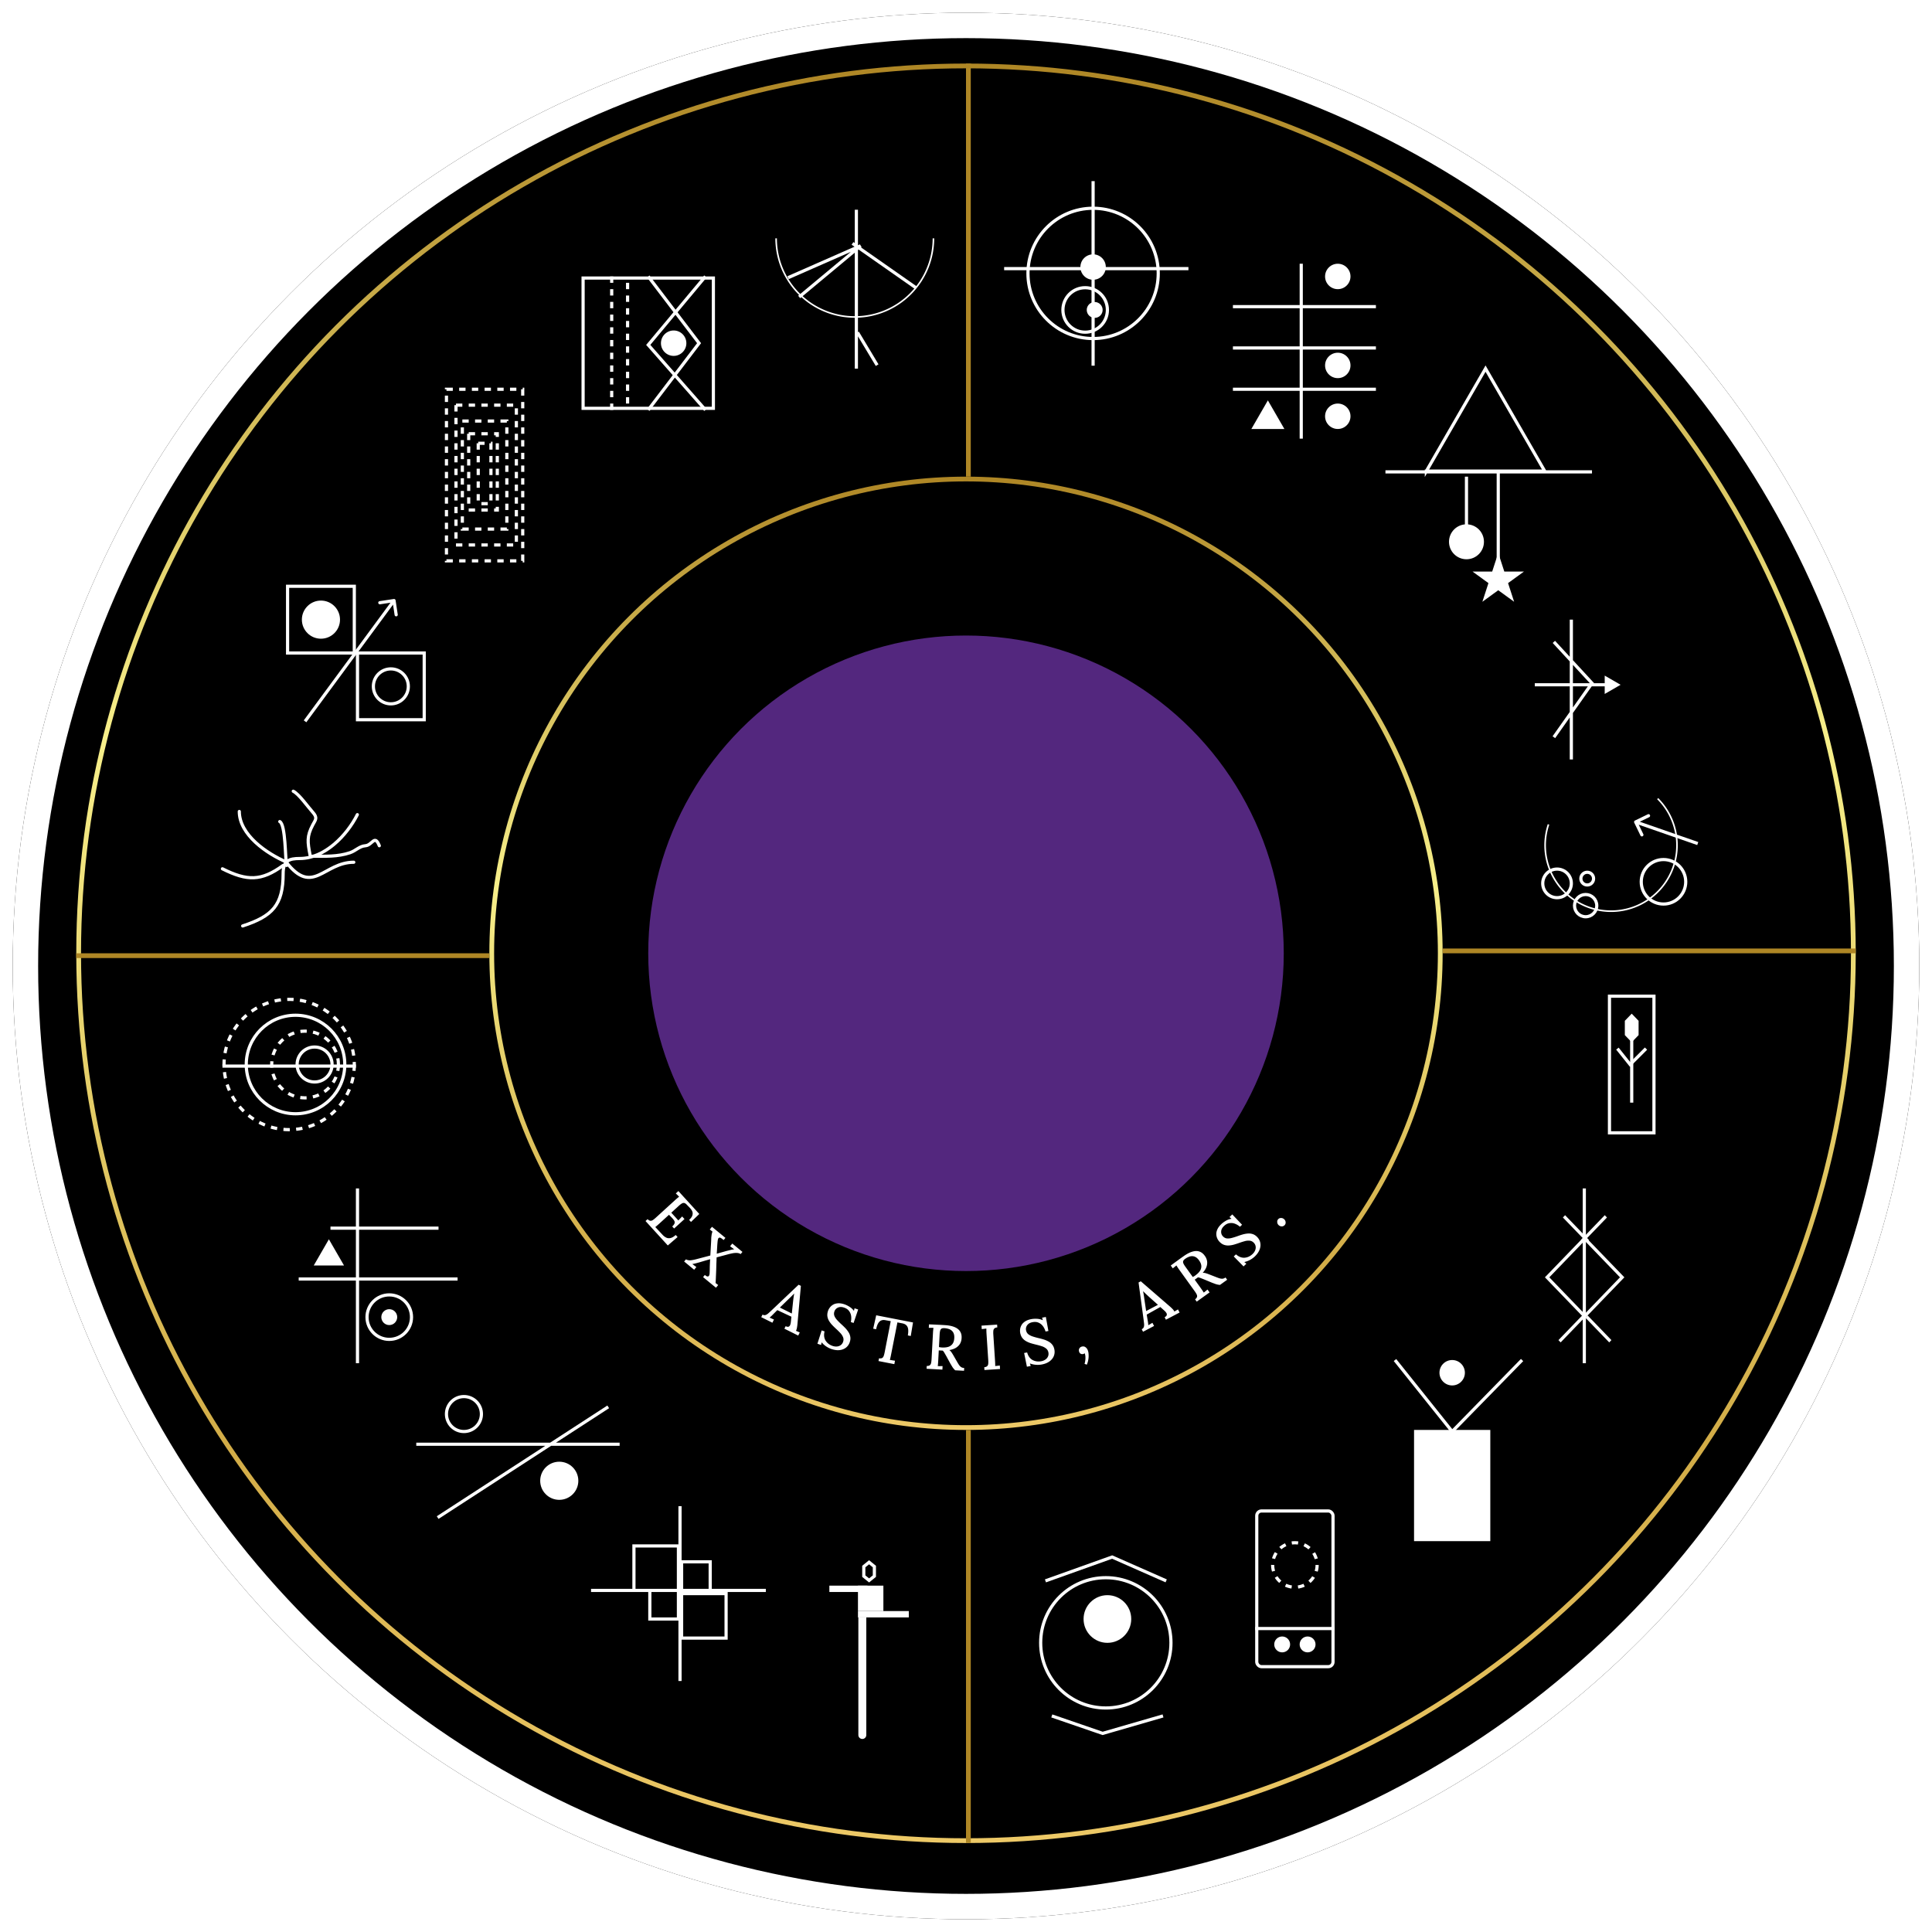 <svg width="608" height="608" viewBox="0 0 608 608" fill="none" xmlns="http://www.w3.org/2000/svg">
  <g filter="url(#a)">
    <circle cx="304" cy="300" r="300" fill="#000"/>
    <circle cx="304" cy="300" r="296" stroke="#fff" stroke-width="8"/>
  </g>
  <circle cx="304" cy="300" r="279.25" stroke="url(#b)" stroke-width="1.5"/>
  <circle cx="304" cy="300" r="149.25" stroke="url(#c)" stroke-width="1.5"/>
  <circle cx="304" cy="300" r="100" fill="#53277E"/>
  <path stroke="url(#d)" stroke-width="1.5" d="M304.75 20v130"/>
  <path stroke="url(#e)" stroke-width="1.5" d="M304.75 450v130"/>
  <path stroke="url(#f)" stroke-width="1.5" d="M154 300.75H24"/>
  <path stroke="url(#g)" stroke-width="1.5" d="M454 299.25h130"/>
  <path d="M211.549 385.963c.424-.386.671-.729.741-1.027.08-.289.027-.575-.158-.857-.176-.291-.44-.61-.792-.957l-.811-.83-3.074 2.803a20.99 20.99 0 0 1-.722.632c-.197.18-.369.318-.515.415l2.347 2.515a3.85 3.85 0 0 0 1.151.846c.416.18.868.21 1.355.091.486-.119 1.011-.435 1.572-.947l.593.65-3.081 2.647-7.007-7.684.65-.593c.316.307.596.476.84.506.253.04.516-.029.788-.205.273-.176.591-.43.956-.763l6.147-5.606c.217-.198.428-.381.634-.551.216-.179.402-.331.559-.456-.162-.158-.338-.332-.528-.52s-.361-.356-.515-.505l.813-.741 6.577 7.212-2.608 2.513-.593-.65c.562-.512.905-.997 1.03-1.454.134-.446.115-.863-.056-1.248a3.518 3.518 0 0 0-.716-1.052l-.973-1.008c-.278-.305-.544-.487-.796-.546-.242-.068-.504-.019-.785.148-.272.157-.605.416-.999.775l-2.32 2.116 2.224 2.438 1.19-1.248.741.813-3.266 2.979-.593-.651Zm3.751 11.034.559-.679a2.67 2.67 0 0 0 1.549.29c.534-.061 1.188-.195 1.964-.403l4.17-1.099c.078-1.353.141-2.467.189-3.343.056-.886.092-1.643.107-2.27.044-.43.089-.79.137-1.078.067-.291.144-.573.231-.847a7.01 7.01 0 0 1-.43-.328 6.44 6.44 0 0 0-.414-.315l.7-.849 4.23 3.484-.56.679-.522-.404c-.359-.278-.635-.393-.829-.346-.186.037-.32.168-.403.394a4.04 4.04 0 0 0-.149.81c-.05.46-.094 1.028-.133 1.704-.039.676-.084 1.391-.134 2.144l3.002-.844a84.116 84.116 0 0 0 1.429-.352 6.12 6.12 0 0 1 1.062-.187l-.659-.491c-.235-.176-.449-.335-.643-.478l.7-.849 3.195 2.632-.559.68a2.404 2.404 0 0 0-1.142-.345 5.927 5.927 0 0 0-1.369.09c-.474.093-.965.207-1.473.341l-3.587.958c-.022.76-.049 1.506-.082 2.239a120.28 120.28 0 0 1-.128 3.678c-.011.37-.028.737-.05 1.099-.011.37-.034.723-.068 1.058.163.117.306.226.429.328.124.101.257.202.399.302l-.699.849-4.06-3.344.559-.679c.383.332.682.493.899.481a.484.484 0 0 0 .452-.328c.092-.217.144-.468.154-.753.024-.533.039-1.169.043-1.908a76.77 76.77 0 0 1 .119-2.442c-.535.147-1.075.299-1.618.455-.525.155-1.064.316-1.616.483l-1.204.33c-.379.103-.768.188-1.169.255l.643.478.627.465-.699.849-3.149-2.594Zm24.26 17.514.401-.805c.358.178.68.219.966.123.286-.096.575-.272.867-.529a187 187 0 0 0 .982-.896l8.545-8.101.717.357-1.08 11.996c-.017.274-.064.638-.141 1.091-.071.442-.18.797-.329 1.065.215.077.418.164.609.259l.591.249-.491.985-4.35-2.166.392-.788c.423.196.743.243.957.142a.901.901 0 0 0 .482-.565c.101-.262.166-.543.195-.841l.185-1.717-4.44-2.077-1.294 1.299c-.191.203-.381.392-.572.565-.19.173-.378.34-.563.502.227.083.46.184.699.303.256.112.483.21.68.294l-.499 1.002-3.509-1.747Zm5.862-3.024 3.76 1.872.378-3.588a41.167 41.167 0 0 1 .371-2.675l-.018-.009c-.244.251-.515.526-.812.825-.298.298-.628.618-.992.958l-2.687 2.617Zm22.329 4.56a5.102 5.102 0 0 0 .099-1.909 3.317 3.317 0 0 0-.681-1.604c-.36-.474-.889-.823-1.588-1.046-.707-.24-1.335-.235-1.885.015-.549.25-.918.653-1.107 1.208-.167.493-.169.957-.007 1.392.166.422.438.845.815 1.269.39.428.836.875 1.34 1.342.411.365.82.757 1.227 1.177a8.16 8.16 0 0 1 1.049 1.327c.297.453.488.947.574 1.483.089.524.032 1.088-.174 1.694-.24.707-.637 1.277-1.192 1.708-.555.431-1.227.689-2.016.773-.776.089-1.644-.03-2.603-.356a6.944 6.944 0 0 1-1.64-.831 6.605 6.605 0 0 1-1.391-1.253l-.175.827-1.156-.392 1.339-4.192.909.309c-.272 1.132-.164 2.098.325 2.898.506.791 1.239 1.35 2.199 1.675.479.163.945.223 1.396.179a2.332 2.332 0 0 0 1.186-.443c.338-.251.583-.598.733-1.04.175-.517.165-1.006-.03-1.467a4.173 4.173 0 0 0-.866-1.308 21.59 21.59 0 0 0-1.233-1.221 29.16 29.16 0 0 1-1.271-1.234 7.759 7.759 0 0 1-1.011-1.314 3.914 3.914 0 0 1-.536-1.47c-.073-.532-.007-1.101.199-1.707.12-.354.309-.705.569-1.053a3.43 3.43 0 0 1 1.023-.899c.423-.251.929-.396 1.52-.434.607-.048 1.309.064 2.104.334.48.162.993.414 1.539.754a4.779 4.779 0 0 1 1.397 1.298l.195-.821 1.136.385-1.44 4.243-.871-.296Zm17.941 4.212c.133-.748.169-1.386.109-1.914-.06-.528-.25-.952-.568-1.272-.304-.318-.772-.531-1.403-.641l-1.413-.275-2.009 10.204c-.069.354-.138.673-.207.958-.054.275-.11.495-.17.66.254.022.525.062.813.118.303.045.574.084.812.117l-.21 1.08-4.986-.972.168-.863c.437.058.762.026.976-.096.214-.121.378-.333.491-.637.116-.317.22-.711.312-1.183l1.905-9.776-1.652-.301c-.799-.156-1.433-.001-1.904.464-.471.465-.817 1.261-1.036 2.386l-.923-.18.944-4.217 11.583 2.257-.709 4.263-.923-.18Zm5.906 10.493.047-.879c.441-.003.759-.079.954-.229.208-.149.348-.382.418-.699.071-.316.119-.721.146-1.213l.448-8.308c.016-.293.037-.572.065-.838.028-.279.055-.518.079-.717h-.741c-.267-.001-.508 0-.721.001l.059-1.098c.813.03 1.632.068 2.457.113a79.04 79.04 0 0 1 2.497.134c1.251.068 2.275.27 3.072.607.797.323 1.38.775 1.749 1.356.383.581.544 1.298.485 2.149a3.806 3.806 0 0 1-.406 1.58c-.254.507-.659.953-1.213 1.337-.555.384-1.304.657-2.248.82.258.174.486.407.683.698.198.291.401.616.609.974l1.117 1.943c.231.413.446.765.644 1.056.198.291.426.524.683.698.259.161.574.251.947.272l-.047.878-2.776-.149a5.924 5.924 0 0 1-.848-.988 58.26 58.26 0 0 1-.717-1.2l-1.257-2.311-.513-.889a3.712 3.712 0 0 0-.577-.812l-.639-.035-.619-.033-.178 3.295c-.019.36-.044.685-.073.978a4.66 4.66 0 0 1-.076.677c.16-.005.327-.003.5.006l.541-.01c.188-.004.348-.002.481.005l-.059 1.099-4.973-.268Zm5.048-6.698c.733.026 1.365-.053 1.895-.238.532-.199.95-.517 1.254-.954.304-.451.477-1.043.516-1.775.029-.546-.026-1.01-.165-1.391a2.214 2.214 0 0 0-.631-.935 2.526 2.526 0 0 0-1.031-.557 5.036 5.036 0 0 0-1.29-.229c-.426-.023-.743.04-.951.189-.195.149-.328.376-.398.679a7.232 7.232 0 0 0-.143 1.174l-.211 3.914c.199.025.384.055.556.091.185.023.385.034.599.032Zm17.207-6.321c-.425.041-.732.154-.92.34-.189.173-.3.421-.332.744a7.445 7.445 0 0 0 0 1.222l.538 8.203c.023.359.038.685.044.979.018.279.02.506.004.681.225-.041.47-.071.736-.088.279-.032.517-.061.716-.087l.072 1.098-4.91.321-.057-.878c.437-.055.744-.169.92-.341.189-.172.299-.42.332-.743.032-.323.032-.73 0-1.223l-.544-8.302c-.02-.293-.031-.572-.035-.839a41.959 41.959 0 0 1-.008-.721c-.225.028-.47.057-.735.088-.266.031-.504.06-.716.087l-.072-1.098 4.909-.322.058.879Zm15.176 1.292a5.093 5.093 0 0 0-.843-1.717 3.324 3.324 0 0 0-1.375-1.07c-.545-.239-1.177-.286-1.896-.141-.735.134-1.281.445-1.64.93a1.988 1.988 0 0 0-.379 1.595c.094.511.317.918.67 1.219.351.288.795.526 1.33.712.549.184 1.157.358 1.824.521.536.118 1.085.262 1.644.431.56.169 1.08.385 1.562.649.48.251.888.59 1.223 1.017.333.413.558.935.673 1.564.134.735.064 1.425-.211 2.072s-.736 1.199-1.385 1.656c-.635.455-1.451.774-2.447.956a6.997 6.997 0 0 1-1.838.072 6.659 6.659 0 0 1-1.825-.418l.25.808-1.2.219-.871-4.313.945-.173c.313 1.122.878 1.913 1.695 2.374.826.445 1.738.576 2.735.394a3.309 3.309 0 0 0 1.307-.524c.373-.258.647-.579.82-.963.174-.384.219-.806.135-1.265-.098-.538-.345-.96-.74-1.267a4.148 4.148 0 0 0-1.393-.722 21.523 21.523 0 0 0-1.671-.467 29.57 29.57 0 0 1-1.711-.459 7.75 7.75 0 0 1-1.523-.657 3.922 3.922 0 0 1-1.183-1.024c-.323-.429-.541-.958-.657-1.588a3.84 3.84 0 0 1-.015-1.196c.057-.431.209-.859.456-1.283.248-.425.62-.798 1.117-1.12.508-.336 1.175-.58 2.001-.732a7.515 7.515 0 0 1 1.712-.089c.656.029 1.273.18 1.852.454l-.23-.812 1.181-.216.806 4.407-.905.166Zm12.992 10.438-.726-.264c.088-.221.159-.52.214-.898a5.7 5.7 0 0 0 .072-1.232 3.21 3.21 0 0 0-.232-1.203 1.109 1.109 0 0 1-.227.15c-.06.032-.128.059-.205.082-.268.08-.531.061-.789-.058-.261-.131-.44-.356-.534-.675-.111-.371-.089-.697.064-.979.161-.298.402-.495.721-.59.499-.148.923-.079 1.272.207.358.269.615.665.77 1.189.103.345.159.767.167 1.265.022.494-.016.999-.113 1.515a6.27 6.27 0 0 1-.454 1.491Zm17.697-10.357-.419-.796c.354-.186.575-.424.664-.712.09-.288.115-.626.077-1.012a134.97 134.97 0 0 0-.153-1.321l-1.582-11.668.707-.373 9.106 7.884c.212.174.48.425.803.752.317.315.541.612.672.889a5.89 5.89 0 0 1 .566-.343c.194-.117.376-.228.547-.334l.513.974-4.299 2.265-.411-.778c.407-.229.632-.461.674-.694a.896.896 0 0 0-.176-.721 3.185 3.185 0 0 0-.569-.65l-1.286-1.154-4.279 2.391.298 1.81c.054.273.095.537.125.793.029.256.055.506.078.75.2-.135.418-.265.654-.39.242-.142.454-.269.636-.38l.522.991-3.468 1.827Zm.97-6.524 3.716-1.958-2.691-2.403a88.926 88.926 0 0 1-1.013-.936c-.334-.321-.648-.63-.941-.928l-.018.009c.061.345.126.725.195 1.141.068.416.135.871.199 1.365l.553 3.71Zm15.922-2.955-.514-.714c.342-.279.542-.538.6-.777.069-.246.032-.515-.112-.806a7.654 7.654 0 0 0-.647-1.037l-4.859-6.754c-.171-.238-.329-.47-.474-.694a37.01 37.01 0 0 1-.388-.608l-.577.465a47.73 47.73 0 0 0-.562.453l-.642-.893c.653-.486 1.314-.97 1.985-1.453a80.99 80.99 0 0 1 2.03-1.46c1.017-.732 1.942-1.216 2.773-1.453.824-.247 1.562-.261 2.214-.04.662.214 1.237.67 1.725 1.371.322.425.547.92.674 1.486.12.554.084 1.155-.108 1.802-.191.647-.604 1.329-1.237 2.048.31-.026.633.012.97.115.337.103.698.229 1.085.378l2.088.814c.439.176.827.316 1.164.419.337.103.66.141.97.115.302-.037.605-.164.908-.382l.513.715-2.256 1.623a5.949 5.949 0 0 1-1.28-.238 54.569 54.569 0 0 1-1.31-.486l-2.429-1.012-.957-.372c-.33-.14-.65-.23-.958-.271l-.52.374-.503.362 1.927 2.679c.21.292.395.561.556.807.163.227.285.419.364.576.123-.105.254-.207.395-.309l.415-.347c.143-.12.269-.219.378-.297l.642.893-4.043 2.908Zm-.265-8.383c.588-.439 1.03-.897 1.328-1.374.29-.487.416-.997.378-1.529-.045-.542-.281-1.111-.71-1.706-.319-.444-.652-.771-1-.98a2.213 2.213 0 0 0-1.078-.334 2.536 2.536 0 0 0-1.152.213c-.387.147-.77.357-1.149.63-.347.249-.554.497-.623.743-.058.239-.019.499.116.779.136.28.344.615.624 1.004l2.29 3.183c.17-.106.333-.199.489-.279.159-.098.322-.215.487-.35Zm13.866-15.182a5.1 5.1 0 0 0-1.643-.979 3.323 3.323 0 0 0-1.736-.146c-.588.097-1.143.403-1.666.917-.542.514-.831 1.072-.866 1.674-.035.603.149 1.117.552 1.543.358.378.767.596 1.227.656.452.05.953.007 1.503-.129a22.583 22.583 0 0 0 1.812-.559 22.576 22.576 0 0 1 1.613-.537 8.138 8.138 0 0 1 1.664-.308 3.752 3.752 0 0 1 1.58.184c.504.165.977.479 1.417.944.513.542.832 1.159.954 1.851.123.692.038 1.406-.256 2.143-.284.728-.794 1.441-1.529 2.138a6.956 6.956 0 0 1-1.5 1.062 6.642 6.642 0 0 1-1.758.646l.65.541-.885.839-3.084-3.139.697-.661c.875.769 1.78 1.124 2.715 1.064.936-.078 1.772-.466 2.508-1.163.368-.348.637-.732.809-1.152.172-.42.226-.838.161-1.255a2.09 2.09 0 0 0-.577-1.133c-.376-.397-.813-.616-1.312-.658a4.16 4.16 0 0 0-1.561.156c-.541.146-1.093.319-1.655.521s-1.123.384-1.684.548a7.718 7.718 0 0 1-1.635.281 3.925 3.925 0 0 1-1.55-.211c-.504-.184-.977-.508-1.417-.973a3.82 3.82 0 0 1-.666-.994 3.434 3.434 0 0 1-.318-1.324c-.024-.491.084-1.007.325-1.547.242-.56.667-1.128 1.277-1.706a7.53 7.53 0 0 1 1.386-1.009 4.782 4.782 0 0 1 1.799-.631l-.635-.554.871-.826 3.081 3.253-.668.633Zm14.1-.552c-.235.273-.535.42-.903.438a1.41 1.41 0 0 1-.978-.364 1.344 1.344 0 0 1-.482-.913c-.039-.385.05-.704.267-.957.234-.273.536-.41.905-.41.358-.009.679.108.963.351.293.252.459.561.497.927.046.355-.044.665-.269.928Z" fill="#fff"/>

  <!-- SYMBOL1 -->
  <path stroke="#fff" d="M498.581 429v-55"/>
  <path transform="scale(.982 1.018) rotate(-45 724.893 -400.215)" stroke="#fff" d="M.694 0h17.009v17.009H.694z"/>
  <path transform="scale(.982 1.018) rotate(-45 717.21 -420.41)" stroke="#fff" d="M0-.5h10.805"/>
  <path transform="scale(.982 1.018) rotate(45 -203.888 792.773)" stroke="#fff" d="M0-.5h10.805"/>
  <path transform="scale(.982 1.018) rotate(45 -237.677 816.956)" stroke="#fff" d="M0-.5h10.805"/>
  
  <path transform="scale(.982 1.018) rotate(-45 751 -396.227)" stroke="#fff" d="M0-.5h10.805"/>

  <!-- SYMBOL2 -->
  <path stroke="#fff" d="M112.5 374v55M94 402.5h50m-40-16h34"/>
  <path d="m103.5 390 4.763 8.25h-9.526L103.5 390Z" fill="#fff"/>
  
  <circle cx="122.5" cy="414.5" r="7" stroke="#fff"/>
  <circle cx="122.5" cy="414.5" r="2.5" fill="#fff"/>
  
  <!-- SYMBOL3 -->
  <path stroke="#fff" d="M214 529.009V474m-28 26.505h55.01m-26.51 1h14v14h-14zm-15-15h14v14h-14zm15 5h9v9h-9zm-10 9h9v9h-9z"/>

  
  
  <!-- SYMBOL5 -->
  <path stroke="#fff" stroke-dasharray="2 2" d="M159.5 132.5h-14v34h14z"/>
  <path stroke="#fff" stroke-dasharray="2 2" d="M140.5 122.5h24v54h-24z"/>
  <path stroke="#fff" stroke-dasharray="2 2" d="M143.5 127.5h19v44h-19z"/>
  <path stroke="#fff" stroke-dasharray="2 2" d="M147.5 136.5h9v24h-9z"/>
  <path stroke="#fff" stroke-dasharray="2 2" d="M150.5 139.5h4v19h-4z"/>

  <!-- SYMBOL 5 -->
  <circle cx="348" cy="517" r="20.5" stroke="#fff"/>
  <circle cx="348.5" cy="509.5" r="7.5" fill="#fff"/>
  
  <path d="m331 540 16 5.5 19-5.5m-37-42.5 21-7.5 17 7.5m-236-43h64m-57.272 23.081 53.682-34.847" stroke="#fff"/>

  <!-- SYMBOL6 -->
  <circle cx="176" cy="466" r="6" fill="#fff"/>
  <circle cx="146" cy="445" r="5.5" stroke="#fff"/>
  
  <!-- SYMBOL7 -->
   <circle cx="344" cy="86.039" r="20.5" stroke="#fff"/>
  <circle cx="341.5" cy="97.539" r="7" stroke="#fff"/>
  <circle cx="344" cy="84.039" r="4" fill="#fff"/>
  <circle cx="344.5" cy="97.539" r="2.5" fill="#fff"/>
  <path stroke="#fff" d="M316 84.539h58m-30 30.539V57"/>

  <!-- SYMBOL9 -->
  <path d="M521.849 251.151a20.997 20.997 0 0 1-.337 30.028 20.994 20.994 0 0 1-20.703 4.888 21.009 21.009 0 0 1-14.351-15.703 20.998 20.998 0 0 1 .62-11.005l.477.159a20.497 20.497 0 1 0 33.939-8.012l.355-.355Z" fill="#fff"/>

  
  <path d="M514.522 258.223a.5.5 0 0 0-.233.668l1.961 4.05a.5.5 0 0 0 .9-.436l-1.743-3.6 3.601-1.743a.5.5 0 0 0-.436-.9l-4.05 1.961Zm19.922 6.771-19.54-6.794-.329.945 19.541 6.793.328-.944Z" fill="#fff"/>
  
  <circle cx="490" cy="278" r="4.5" stroke="#fff"/>
  <circle cx="523.5" cy="277.5" r="7" stroke="#fff"/>
  <circle cx="499.5" cy="276.5" r="2" stroke="#fff"/>
  <circle cx="499" cy="285" r="3.5" stroke="#fff"/>

  <!-- SYMBOL10 -->
  <path stroke="#fff" d="M183.5 87.5h41v41h-41z"/>
  <path d="m222 87-18 21.538L222 129" stroke="#fff"/>
  <path d="m204 87 16 21-16 21" stroke="#fff"/>
  <path stroke="#fff" stroke-dasharray="2 2" d="M192.5 87v42m5-40v40"/>
  <circle cx="212" cy="108" r="4" fill="#fff"/>
  
  <!-- SYMBOL12 -->
  <path fill="#fff" d="M445 450h24v35h-24z"/>
  <path d="m439 428 18 22.5 22-22.5" stroke="#fff"/>
  <circle cx="457" cy="432" r="4" fill="#fff"/>
  
  <!-- SYMBOL13 -->
  <path d="M448.88 148.25 467.5 116l18.62 32.25h-37.24Zm-12.88.25h65m-39.5 1.5v20m10 7v-28" stroke="#fff"/>
  <circle cx="461.5" cy="170.5" r="5.5" fill="#fff"/>
  <path d="m471.5 174 1.908 5.873h6.176l-4.996 3.63 1.908 5.874-4.996-3.63-4.996 3.63 1.908-5.874-4.996-3.63h6.176L471.5 174Z" fill="#fff"/>
  
  <!-- SYMBOL14 -->
  <path stroke="#fff" d="M112.5 205.5h21v21h-21zm-22-21h21v21h-21z"/>
  <path d="M124.494 188.925a.499.499 0 0 0-.569-.419l-4.449.674a.5.5 0 1 0 .15.988l3.955-.599.599 3.955a.5.5 0 1 0 .988-.15l-.674-4.449Zm-28.091 38.372 28-38-.806-.594-28 38 .806.594Z" fill="#fff"/>
  <circle cx="101" cy="195" r="6" fill="#fff"/>
  <circle cx="123" cy="216" r="5.5" stroke="#fff"/>

  
  <!-- SYMBOL15 -->
  <path d="M270.125 546.004a1.25 1.25 0 0 0 2.5 0h-2.5Zm2.5 0v-37.022h-2.5v37.022h2.5Z" fill="#fff"/>
  <path stroke="#fff" stroke-width="2" d="M270 508h16"/>
  <path fill="#fff" d="M270 499h8v8h-8z"/>
  <path stroke="#fff" stroke-width="2" d="M261 500h12"/>
  <path d="m271.835 492.989 1.665-1.346 1.665 1.346v3.022l-1.665 1.346-1.665-1.346v-3.022Z" stroke="#fff"/>
  
  <!--SYMBOL16 -->
  <rect x="395.5" y="475.5" width="24" height="49" rx="1.5" stroke="#fff"/>
  <circle cx="407.5" cy="492.5" r="7" stroke="#fff" stroke-dasharray="2 2"/>
  <path stroke="#fff" d="M395 512.5h25"/>
  <circle cx="403.5" cy="517.5" r="2.5" fill="#fff"/>
  <circle cx="411.5" cy="517.5" r="2.5" fill="#fff"/>
  
  
  <!-- SYMBOL18 -->
  <path d="M76.368 291.395c9.35-3.053 12.737-6.553 12.737-16.452 0-4.091 1.803-4.776 5.307-4.776 7.719 0 14.766-7.242 18.044-13.799" stroke="#fff" stroke-linecap="round"/>
  <path d="M90.167 271.289c-6.182-2.627-14.86-8.575-14.86-15.921m22.29 13.799c-.823-4.214-1.072-5.969.825-9.553.863-1.63 1.616-2.214 0-4.01-1.558-1.73-4.32-5.698-6.132-6.604m-3.185 23.351c-6.875 5-11.3 4.963-19.105 1.061m20.105-2.061c8.376 10.721 11.762 0 21.228 0m-12.965-1.898c4.01 0 7.861.208 11.764-1.1 1.837-.615 2.936-2.057 4.861-2.199 2.207-.163 2.896-3.718 4.375 0" stroke="#fff" stroke-linecap="round"/>
  <path d="M90.167 272.351c-.392-2.008-.28-12.877-2.123-13.798" stroke="#fff" stroke-linecap="round"/>

  <!-- SYMBOL19/20 -->
  <path stroke="#fff" d="M494.5 239v-44m-5.5 7 12 13-12 17"/>
  <path d="m510 215.5-5-2.887v5.774l5-2.887Zm-27 .5h22.5v-1H483v1ZM294 75a25.001 25.001 0 0 1-42.678 17.678A25.001 25.001 0 0 1 244 75h.495A24.507 24.507 0 0 0 269 99.505 24.507 24.507 0 0 0 293.505 75H294Z" fill="#fff"/>

  <!-- GRADE DO SYMBOL11 E BONECO DO 20 -->
  <path stroke="#fff" d="M269.5 66v50m.356-11.373 6.181 10.286m-7.75-38.323 20 14M248 87.39l22.82-10.032-19.32 16.094m158 44.584V83M388 96.5h45m-45 13h45m-45 13h45"/>

  <!-- CIRCULOS E TRI. DO SYMBOL11 -->
  <circle cx="421" cy="87" r="4" fill="#fff"/>
  <circle cx="421" cy="115" r="4" fill="#fff"/>
  <circle cx="421" cy="131" r="4" fill="#fff"/>
  <path d="m399 126 5.196 9h-10.392l5.196-9Z" fill="#fff"/>
  
  
  <!-- SYMBOL8 -->
  <circle cx="91" cy="335" r="20.5" stroke="#fff" stroke-dasharray="2 2"/>
  <circle cx="93" cy="335" r="15.5" stroke="#fff"/>
  <circle cx="96" cy="335" r="10.5" stroke="#fff" stroke-dasharray="2 2"/>
  <circle cx="99" cy="335" r="5.5" stroke="#fff"/>
  <path stroke="#fff" d="M112 335.5H70"/>
  
  <!-- SYMBOL17 -->
  <g filter="url(#h)">
    <path stroke="#fff" d="M513.5 347v-21"/>
  </g>
  <path stroke="#fff" d="M506.5 313.5h14v43h-14z"/>
  <g filter="url(#i)">
    <path d="m509 330 4 5 5-5" stroke="#fff"/>
  </g>
  <g filter="url(#j)">
    <path d="m513.5 319 2.165 2.25v4.5L513.5 328l-2.165-2.25v-4.5L513.5 319Z" fill="#fff"/>
  </g>
  
  <defs>
    <linearGradient id="b" x1="304" y1="20" x2="304" y2="580" gradientUnits="userSpaceOnUse">
      <stop stop-color="#AE8625"/>
      <stop offset=".38" stop-color="#F7EF8A"/>
      <stop offset=".776" stop-color="#D2AC47"/>
      <stop offset="1" stop-color="#EDC967"/>
    </linearGradient>
    <linearGradient id="c" x1="304" y1="150" x2="304" y2="450" gradientUnits="userSpaceOnUse">
      <stop stop-color="#AE8625"/>
      <stop offset=".427" stop-color="#F7EF8A"/>
      <stop offset=".823" stop-color="#D2AC47"/>
      <stop offset="1" stop-color="#EDC967"/>
    </linearGradient>
    <linearGradient id="d" x1="304" y1="85" x2="303" y2="85" gradientUnits="userSpaceOnUse">
      <stop stop-color="#AE8625"/>
      <stop offset=".391" stop-color="#F7EF8A"/>
      <stop offset=".781" stop-color="#D2AC47"/>
      <stop offset="1" stop-color="#EDC967"/>
    </linearGradient>
    <linearGradient id="e" x1="304" y1="515" x2="303" y2="515" gradientUnits="userSpaceOnUse">
      <stop stop-color="#AE8625"/>
      <stop offset=".432" stop-color="#F7EF8A"/>
      <stop offset=".859" stop-color="#D2AC47"/>
      <stop offset="1" stop-color="#EDC967"/>
    </linearGradient>
    <linearGradient id="f" x1="89" y1="300" x2="89" y2="299" gradientUnits="userSpaceOnUse">
      <stop stop-color="#AE8625"/>
      <stop offset=".422" stop-color="#F7EF8A"/>
      <stop offset=".823" stop-color="#D2AC47"/>
      <stop offset="1" stop-color="#EDC967"/>
    </linearGradient>
    <linearGradient id="g" x1="519" y1="300" x2="519" y2="301" gradientUnits="userSpaceOnUse">
      <stop stop-color="#AE8625"/>
      <stop offset=".453" stop-color="#F7EF8A"/>
      <stop offset=".818" stop-color="#D2AC47"/>
      <stop offset="1" stop-color="#EDC967"/>
    </linearGradient>
    <filter id="a" x="0" y="0" width="608" height="608" filterUnits="userSpaceOnUse" color-interpolation-filters="sRGB">
      <feFlood flood-opacity="0" result="BackgroundImageFix"/>
      <feColorMatrix in="SourceAlpha" values="0 0 0 0 0 0 0 0 0 0 0 0 0 0 0 0 0 0 127 0" result="hardAlpha"/>
      <feOffset dy="4"/>
      <feGaussianBlur stdDeviation="2"/>
      <feComposite in2="hardAlpha" operator="out"/>
      <feColorMatrix values="0 0 0 0 0 0 0 0 0 0 0 0 0 0 0 0 0 0 0.25 0"/>
      <feBlend in2="BackgroundImageFix" result="effect1_dropShadow_34_2"/>
      <feBlend in="SourceGraphic" in2="effect1_dropShadow_34_2" result="shape"/>
    </filter>
    <filter id="h" x="509" y="322" width="9" height="29" filterUnits="userSpaceOnUse" color-interpolation-filters="sRGB">
      <feFlood flood-opacity="0" result="BackgroundImageFix"/>
      <feBlend in="SourceGraphic" in2="BackgroundImageFix" result="shape"/>
      <feGaussianBlur stdDeviation="2" result="effect1_foregroundBlur_34_2"/>
    </filter>
    <filter id="i" x="504.61" y="325.646" width="17.744" height="14.102" filterUnits="userSpaceOnUse" color-interpolation-filters="sRGB">
      <feFlood flood-opacity="0" result="BackgroundImageFix"/>
      <feBlend in="SourceGraphic" in2="BackgroundImageFix" result="shape"/>
      <feGaussianBlur stdDeviation="2" result="effect1_foregroundBlur_34_2"/>
    </filter>
    <filter id="j" x="507.335" y="315" width="12.33" height="17" filterUnits="userSpaceOnUse" color-interpolation-filters="sRGB">
      <feFlood flood-opacity="0" result="BackgroundImageFix"/>
      <feBlend in="SourceGraphic" in2="BackgroundImageFix" result="shape"/>
      <feGaussianBlur stdDeviation="2" result="effect1_foregroundBlur_34_2"/>
    </filter>
  </defs>
</svg>
